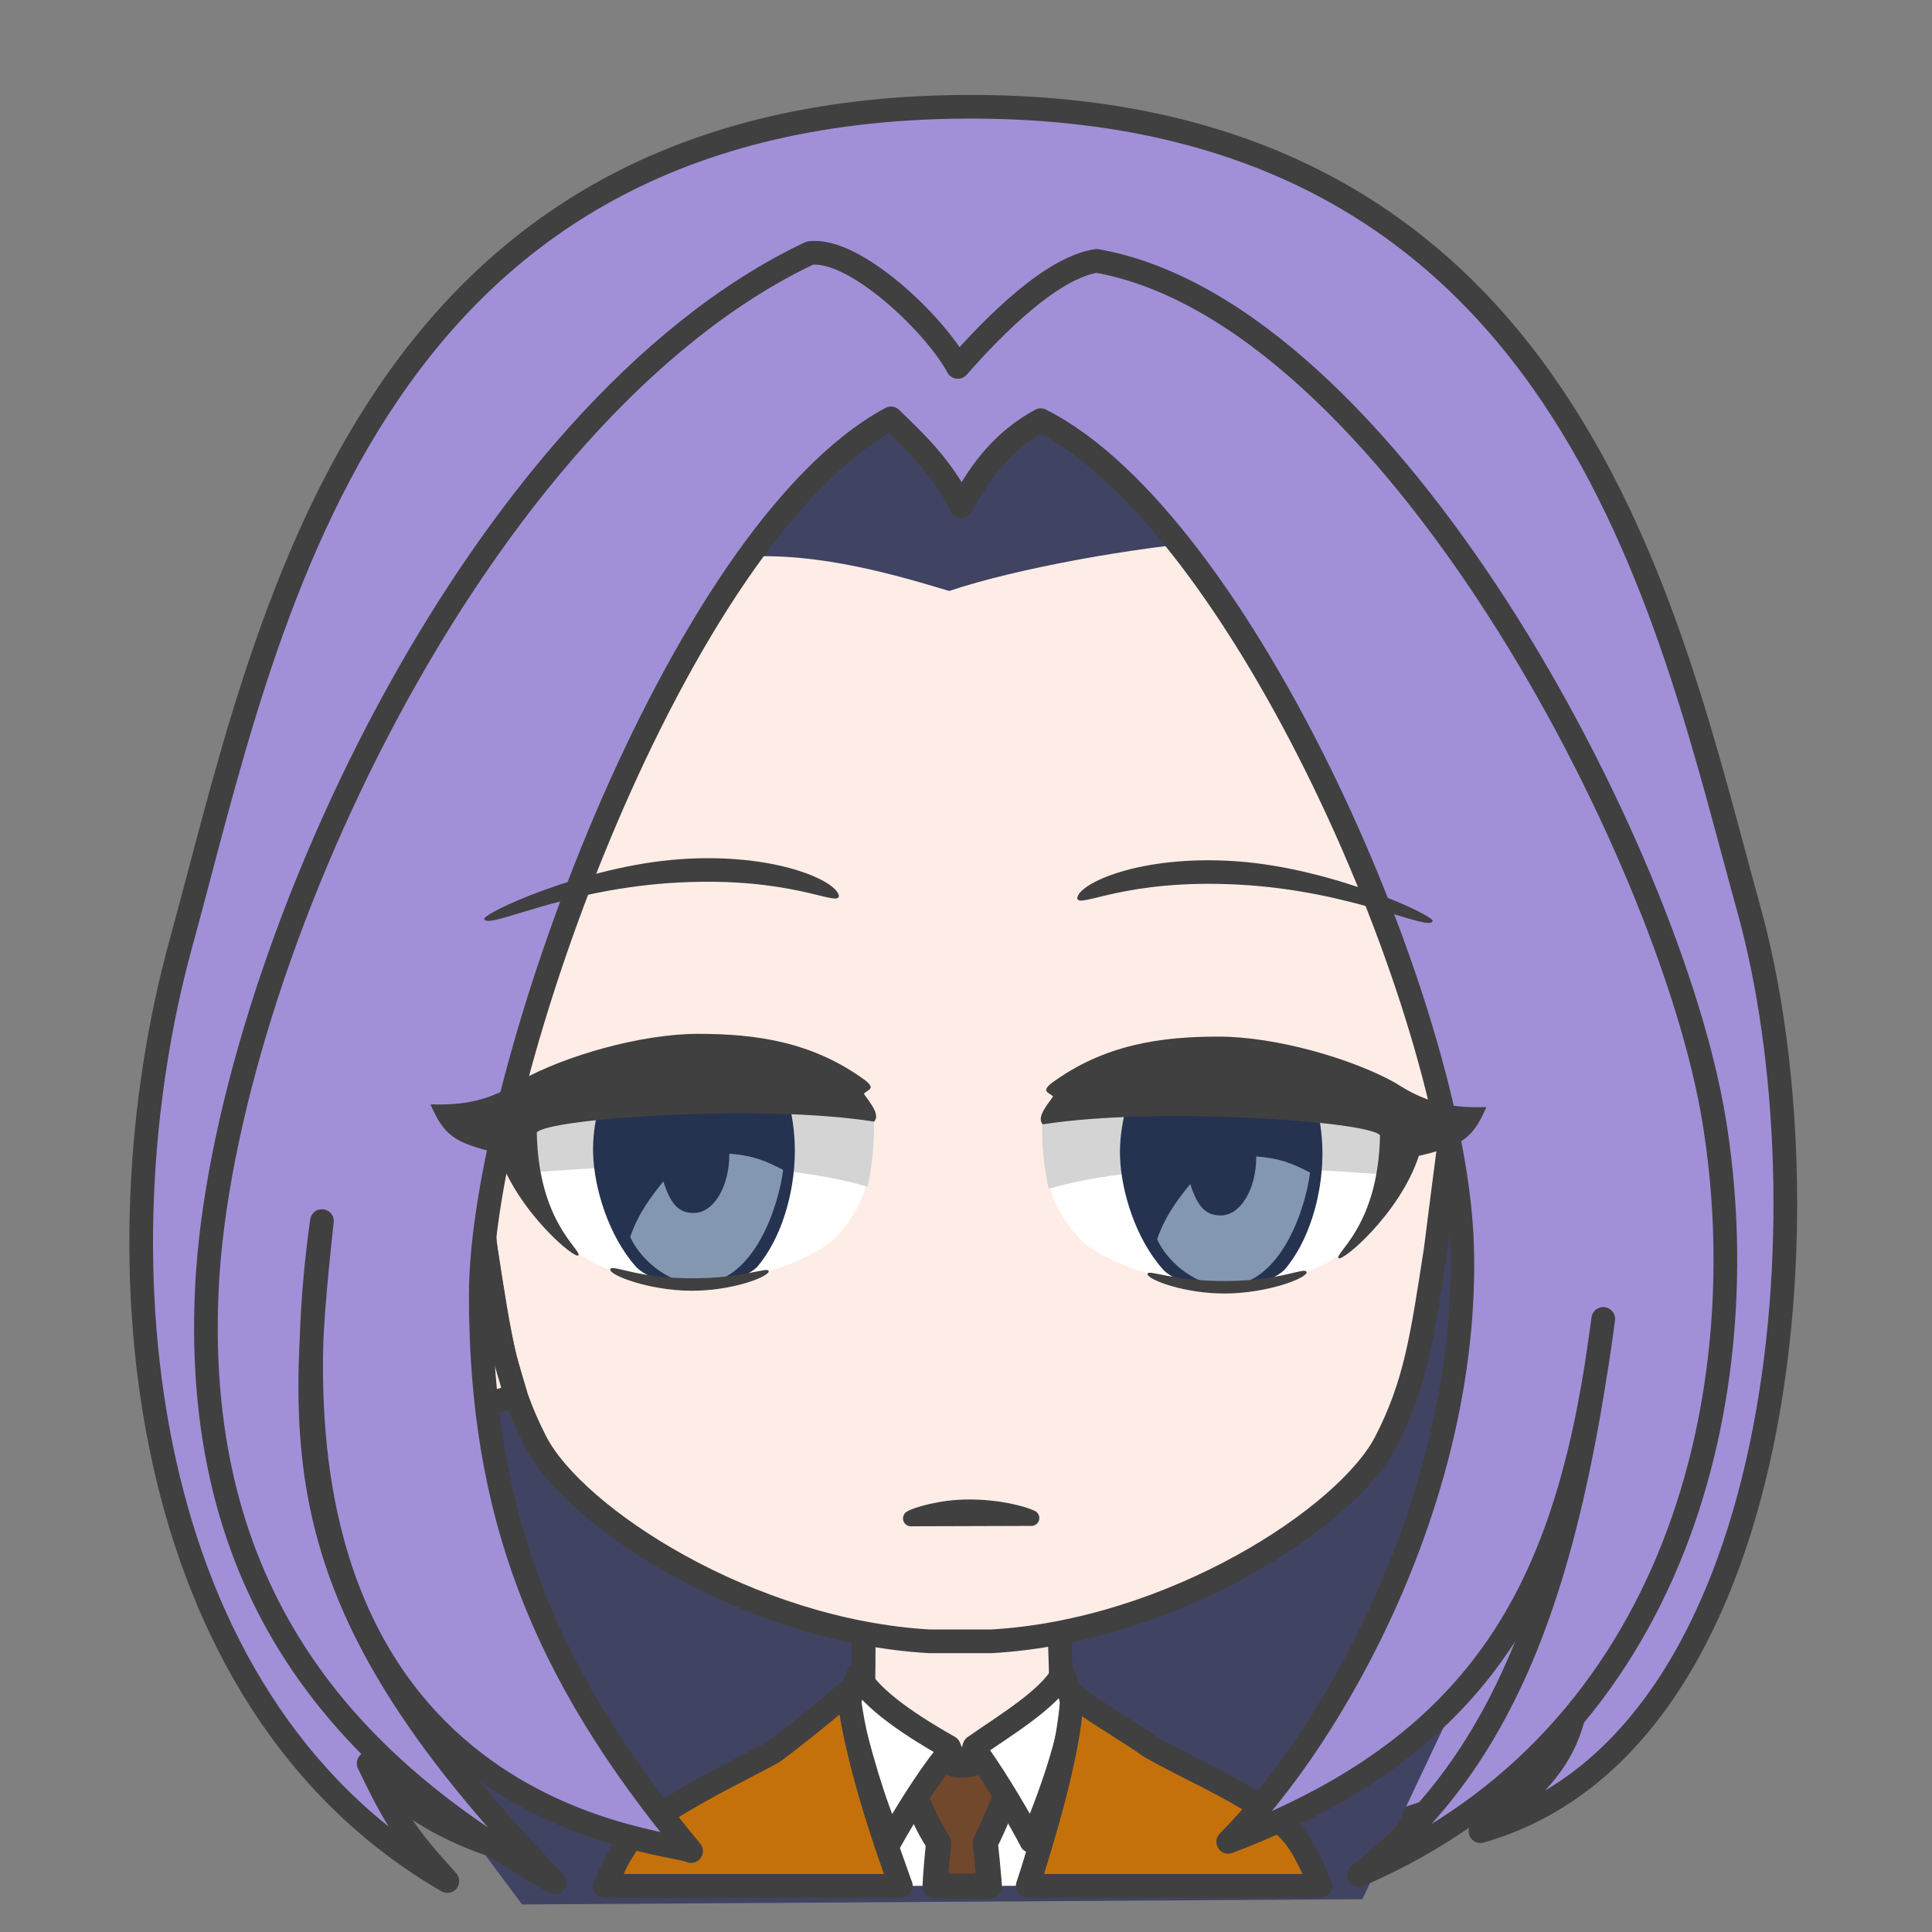 <svg width="2805" height="2805" xmlns="http://www.w3.org/2000/svg" xmlns:xlink="http://www.w3.org/1999/xlink" xml:space="preserve" overflow="hidden"><rect width="100%" height="100%" fill="#808080" stroke="none"/><g transform="translate(-10241 -4337)"><path d="M10890.5 7068C10435 6804.19 10378.6 6161 10503.8 5706.24 10628.9 5251.47 10762.3 4497.31 11641.1 4492.03 12519.9 4486.74 12662 5231.93 12780.1 5657.02 12898.1 6082.11 12839.7 6867.17 12390.4 6995.61 12495.5 6916.68 12517.7 6872.2 12530.8 6805.26 12468.7 6894.18 12304.4 7019.81 12111.6 6989.16 11831.8 7019.16 10996.1 7188.29 10776.2 6897.21 10816.6 6981.53 10831.8 7003.24 10890.5 7068Z" stroke="#404040" stroke-width="34.375" stroke-linecap="round" stroke-linejoin="round" stroke-miterlimit="10" fill="#A190D8" fill-rule="evenodd"/><path d="M10802.7 5970.11 10686 6682.78 10999 7102 12219 7094.38 12516 6465.55 12404.6 5932 10802.7 5970.11Z" fill="#414363" fill-rule="evenodd"/><path d="M100.689 0C98.84 79.836 96.894 90.206 97.677 152.663 83.972 154.528 27.834 183.216 0 194.001 30.346 293.966 148.667 378.98 237.171 377.992 325.675 377.003 449.331 272.574 478 193.222L384.281 152.667C385.064 90.208 383.117 77.408 384.519 2.429L100.689 0Z" stroke="#404040" stroke-width="34.375" stroke-linecap="round" stroke-linejoin="round" stroke-miterlimit="10" fill="#FEEDE6" fill-rule="evenodd" transform="matrix(-1 0 0 1 11879 6670)"/><path d="M11789 6805C11781.1 6901.12 11775.9 6982.77 11765.2 7063.48L11763.2 7075 11518.8 7075 11514.7 7059.47C11495.3 6980.38 11482.6 6901.79 11473 6806.72L11618 6885.83 11641.4 6937.43 11660.5 6883.54Z" fill="#FFFFFF" fill-rule="evenodd"/><path d="M11712.5 6855.5 11709.9 6923.72C11697.1 6953.33 11686.6 6982.93 11671.4 7012.54 11673.5 7031.36 11675.2 7048.96 11676.6 7065.77L11677.3 7075.5 11598.7 7075.5 11599.3 7064.15C11600.5 7047.73 11601.9 7030.61 11603.8 7012.31 11585.2 6985.03 11576.3 6957.75 11562.5 6930.47L11561.5 6862.6C11571.5 6873.62 11615 6901.08 11640.1 6899.89 11665.3 6898.71 11698.5 6872.6 11712.5 6855.5Z" stroke="#404040" stroke-width="36.667" stroke-linecap="round" stroke-linejoin="round" stroke-miterlimit="10" fill="#72482C" fill-rule="evenodd"/><path d="M11487 6768.49C11505.7 6804.8 11568.7 6845.33 11618.9 6873.62L11625.1 6889.63 11613.7 6886.65C11586.5 6920.67 11553.6 6973.84 11533.8 7009.39 11508.6 6953.89 11488.7 6881.52 11472 6812.99L11487 6768.49ZM11784.1 6766 11799 6811.59C11794.7 6862.7 11765 6949 11738.2 7010 11724.8 6983.4 11690.3 6924.69 11662.8 6885.61L11650.8 6889.63 11655.7 6873.07C11697.9 6843.38 11765.7 6803.14 11784.1 6766Z" stroke="#404040" stroke-width="34.375" stroke-linecap="round" stroke-linejoin="round" stroke-miterlimit="10" fill="#FFFFFF" fill-rule="evenodd"/><path d="M360.257 2.64C351.193 15.603 270.781 62.144 248.996 78.862 186.77 115.641 80.312 156.728 37.621 210.019 26.948 223.342 15.861 244.346 4.77 270.024L0 282 424.878 282 418.477 262.397C388.157 166.036 362.993 69.528 360.257 2.64ZM685.525 0C676.986 76.713 646.427 179.472 611.045 276.831L609.081 282 1039 282 1021.48 245.832C1015.17 234.165 1008.58 223.409 1001.69 213.779 955.872 166.667 839.865 113.37 794.529 87.734 779.497 77.089 729.56 38.118 685.525 0Z" stroke="#404040" stroke-width="34.375" stroke-linecap="round" stroke-linejoin="round" stroke-miterlimit="10" fill="#C5710B" fill-rule="evenodd" transform="matrix(-1 0 0 1 12158 6793)"/><path d="M1474 666.291C1471.86 440.308 1415.73 7.5 731.293 0 77.289 2.901-1.423 444.265 0.019 666.291 0.542 939.615 26.781 1089.24 47.443 1258.4 67.278 1386.53 76.88 1454.95 120.233 1538.78 176.537 1647.65 430.308 1813.3 693.203 1828L782.016 1828C1044.46 1813.3 1297.79 1647.65 1353.99 1538.78 1397.27 1454.95 1406.86 1386.53 1426.66 1258.4 1447.28 1089.24 1473.48 939.615 1474 666.291Z" stroke="#404040" stroke-width="34.375" stroke-linecap="round" stroke-linejoin="round" stroke-miterlimit="10" fill="#FEEDE6" fill-rule="evenodd" transform="matrix(-1 0 0 1 12373 4892)"/><path d="M10868.8 5973.04C10887.2 5973.56 10906.3 5980 10924.9 5993.55L10926.3 5994.81 10930 6024.84C10935.4 6066.9 10940.8 6107.94 10946 6150.2 10955.9 6214.23 10963.2 6263.33 10973.5 6306.9L10989 6359.97 10984.5 6363.4C10961.5 6375.54 10930.9 6378.08 10903.4 6371.36 10854.4 6361.17 10786.1 6302.76 10757.5 6173.01 10732.7 6063.32 10795.2 5970.92 10868.8 5973.04Z" stroke="#404040" stroke-width="34.375" stroke-linecap="round" stroke-linejoin="round" stroke-miterlimit="10" fill="#FEEDE6" fill-rule="evenodd"/><path d="M11292 5148.08C11408.2 5133.3 11528.6 5167.74 11619.1 5195 11717 5162.15 11888.6 5131.35 12009 5122.08L11859 4883.2C11682.9 4969.02 11590.9 4996.38 11389.2 4873L11292 5148.08Z" fill="#414363" fill-rule="evenodd"/><path d="M11636.9 5071.99C11607.3 5012.39 11566.3 4975.58 11534.5 4944.46 11224.5 5112 10938.8 5904.93 10939 6218.05 10939.2 6531.18 11026.4 6762.65 11244.3 7024.5 11205.8 7006.47 10587.4 6976.62 10708.4 6109.81 10670.3 6457.89 10664.7 6674.99 11046.3 7070 10764.9 6911.52 10518.3 6671 10541.5 6205.26 10564.7 5739.52 10931.7 4934.47 11416.6 4704.49 11481.4 4695.63 11598.9 4808.3 11631.6 4869.7 11685 4808.9 11768.3 4725.32 11833.2 4715.79 12255.8 4790.28 12666.4 5574.1 12729.8 5964.69 12793.3 6355.29 12680 6858.39 12213.8 7059.35 12434.8 6889.05 12518.7 6620.21 12568.7 6251.92 12521.1 6620.4 12411.2 6864.73 12024.2 7011.11 12179.7 6854.5 12374.7 6504.19 12363.7 6144.99 12353.1 5799.05 12042.7 5093.61 11752 4947.06 11699.9 4975.41 11666.1 5017.05 11636.9 5071.99Z" stroke="#404040" stroke-width="34.375" stroke-linecap="round" stroke-linejoin="round" stroke-miterlimit="10" fill="#A190D8" fill-rule="evenodd"/><path d="M11563.5 6541.5C11570.8 6536.8 11607.4 6525.57 11646.3 6525.51 11690.4 6525.14 11726.6 6535.18 11738.5 6540.95L11563.5 6541.5Z" stroke="#404040" stroke-width="22.917" stroke-linecap="round" stroke-linejoin="round" stroke-miterlimit="10" fill="#FFFFFF" fill-rule="evenodd"/><path d="M11755 5965.56C11838.3 5856.13 12093.3 5846.63 12285 5945.34 12283.8 6014.47 12262.2 6069.11 12215.5 6127.82 12144.8 6231.16 11912.9 6217.73 11814.6 6141.5 11753.1 6079.83 11757.3 6021.07 11755 5965.56Z" fill="#FFFFFF" fill-rule="evenodd"/><path d="M11763.4 6063C11911 6019.57 12133.6 6032.59 12267.4 6043.66 12290.2 5956.9 12253 5917.39 12170.3 5922.48 12087.6 5927.57 11841.4 5874.05 11754.1 5969.04 11753.4 6005.68 11757.5 6034.35 11763.4 6063Z" fill="#D4D4D5" fill-rule="evenodd"/><path d="M11902.9 5881.79 12126.9 5878C12150.5 5917.91 12161.4 5969.19 12161 6014.58 12160.5 6071.31 12142.3 6138.7 12105.3 6181.29 12064.7 6217.06 11957 6211.87 11928.9 6179.38 11889.8 6135.23 11868.6 6066.7 11867.1 6015.41 11865.9 5974.38 11877.9 5922.96 11902.9 5881.79Z" fill="#263350" fill-rule="evenodd"/><path d="M12064.8 6016C12099.9 6018.65 12117.6 6026.44 12143 6039.37 12137.3 6087.31 12102 6204.84 12018.7 6204 11971.5 6203.51 11932.7 6163.35 11921 6136.21 11932.8 6101.75 11951.7 6077.58 11969.1 6055.98 11980.5 6091.75 11993.2 6101.8 12013.7 6101.58 12042 6101.58 12064.9 6063.62 12064.9 6016.8 12064.8 6016.53 12064.8 6016.27 12064.8 6016Z" fill="#8497B0" fill-rule="evenodd"/><path d="M0.018 2.036C1.215-6.487 36.362 14.475 116.16 14.93 195.958 15.386 230.82-3.065 231 4.769 231.179 12.602 177.764 33.448 117.24 32.993 56.716 32.537-1.179 10.559 0.018 2.036Z" fill="#404040" fill-rule="evenodd" transform="matrix(-1 0 0 1 12138 6182)"/><path d="M12009.8 5842C12093 5841.92 12203.6 5873.84 12266.9 5909.18 12305 5933.83 12338.9 5946.41 12399 5944.36 12379.2 5990.17 12363.8 6000.37 12301 6015.17 12273 6100.24 12187.6 6171.04 12184.3 6163.44 12179.6 6155.38 12242.3 6115.33 12244.6 5985.26 12229 5964.88 11920.2 5943.2 11754.9 5969.43 11745 5958.9 11763.2 5939.13 11769.9 5928.96 11764.2 5922.91 11752 5922.27 11767.5 5909.69 11844.5 5853.19 11926.6 5842.08 12009.8 5842Z" fill="#404040" fill-rule="evenodd"/><path d="M12036.1 5587.46C12176.4 5597.28 12325.7 5667.14 12320.9 5674.47 12315.2 5689.92 12205.2 5630.05 12039 5621.33 11872.8 5612.61 11807.7 5656.67 11805 5641.22 11806.2 5619.89 11895.8 5577.63 12036.1 5587.46Z" fill="#404040" fill-rule="evenodd"/><path d="M0 88.559C83.117-20.873 337.627-30.367 529 68.341 527.772 137.468 506.27 192.108 459.637 250.819 389.017 354.162 157.554 340.731 59.507 264.499-1.9 202.827 2.342 144.071 0 88.559Z" fill="#FFFFFF" fill-rule="evenodd" transform="matrix(-1 0 0 1 11509 5874)"/><path d="M9.353 152C156.71 108.279 378.884 121.391 512.446 132.534 535.121 45.202 498.043 5.425 415.483 10.551 332.924 15.677 87.188-38.2 0.069 57.417-0.585 94.296 3.491 123.16 9.353 152Z" fill="#D4D4D5" fill-rule="evenodd" transform="matrix(-1 0 0 1 11510 5908)"/><path d="M11137.7 5877.79 11361 5874C11384.6 5913.91 11395.4 5965.19 11395 6010.58 11394.5 6067.31 11376.4 6134.7 11339.5 6177.29 11299 6213.06 11191.7 6207.87 11163.7 6175.38 11124.7 6131.23 11103.6 6062.7 11102.1 6011.41 11100.9 5970.38 11112.8 5918.96 11137.7 5877.79Z" fill="#263350" fill-rule="evenodd"/><path d="M11299.8 6012C11334.9 6014.66 11352.6 6022.49 11378 6035.49 11372.3 6083.69 11337 6201.85 11253.7 6201 11206.5 6200.51 11167.7 6160.13 11156 6132.85 11167.8 6098.21 11186.7 6073.91 11204.1 6052.19 11215.5 6088.15 11228.2 6098.26 11248.7 6098.03 11277 6098.03 11299.9 6059.87 11299.9 6012.8 11299.8 6012.53 11299.8 6012.27 11299.8 6012Z" fill="#8497B0" fill-rule="evenodd"/><path d="M11127 6180.04C11128.2 6171.51 11163.2 6192.47 11242.7 6192.93 11322.1 6193.39 11356.8 6174.93 11357 6182.77 11357.2 6190.6 11304 6211.45 11243.7 6210.99 11183.5 6210.54 11125.8 6188.56 11127 6180.04Z" fill="#404040" fill-rule="evenodd"/><path d="M257.813 0C341.036-0.084 451.622 31.836 514.867 67.181 552.972 91.833 586.928 104.409 647 102.364 627.173 148.172 611.788 158.372 549.041 173.171 520.963 258.242 435.627 329.045 432.281 321.439 427.637 313.378 490.348 273.334 492.648 143.264 476.98 122.876 168.197 101.197 2.858 127.426-6.975 116.898 11.184 97.135 17.868 86.96 12.171 80.906-0.045 80.267 15.526 67.69 92.546 11.185 174.59 0.085 257.813 0Z" fill="#404040" fill-rule="evenodd" transform="matrix(-1 0 0 1 11513 5838)"/><path d="M230.683 1.458C370.729 11.281 519.695 81.135 514.887 88.466 509.253 103.915 399.424 44.049 233.564 35.329 67.704 26.609 2.704 70.674 0 55.224 1.2 33.894 90.636-8.365 230.683 1.458Z" fill="#404040" fill-rule="evenodd" transform="matrix(-1 0 0 1 11459 5583)"/></g></svg>